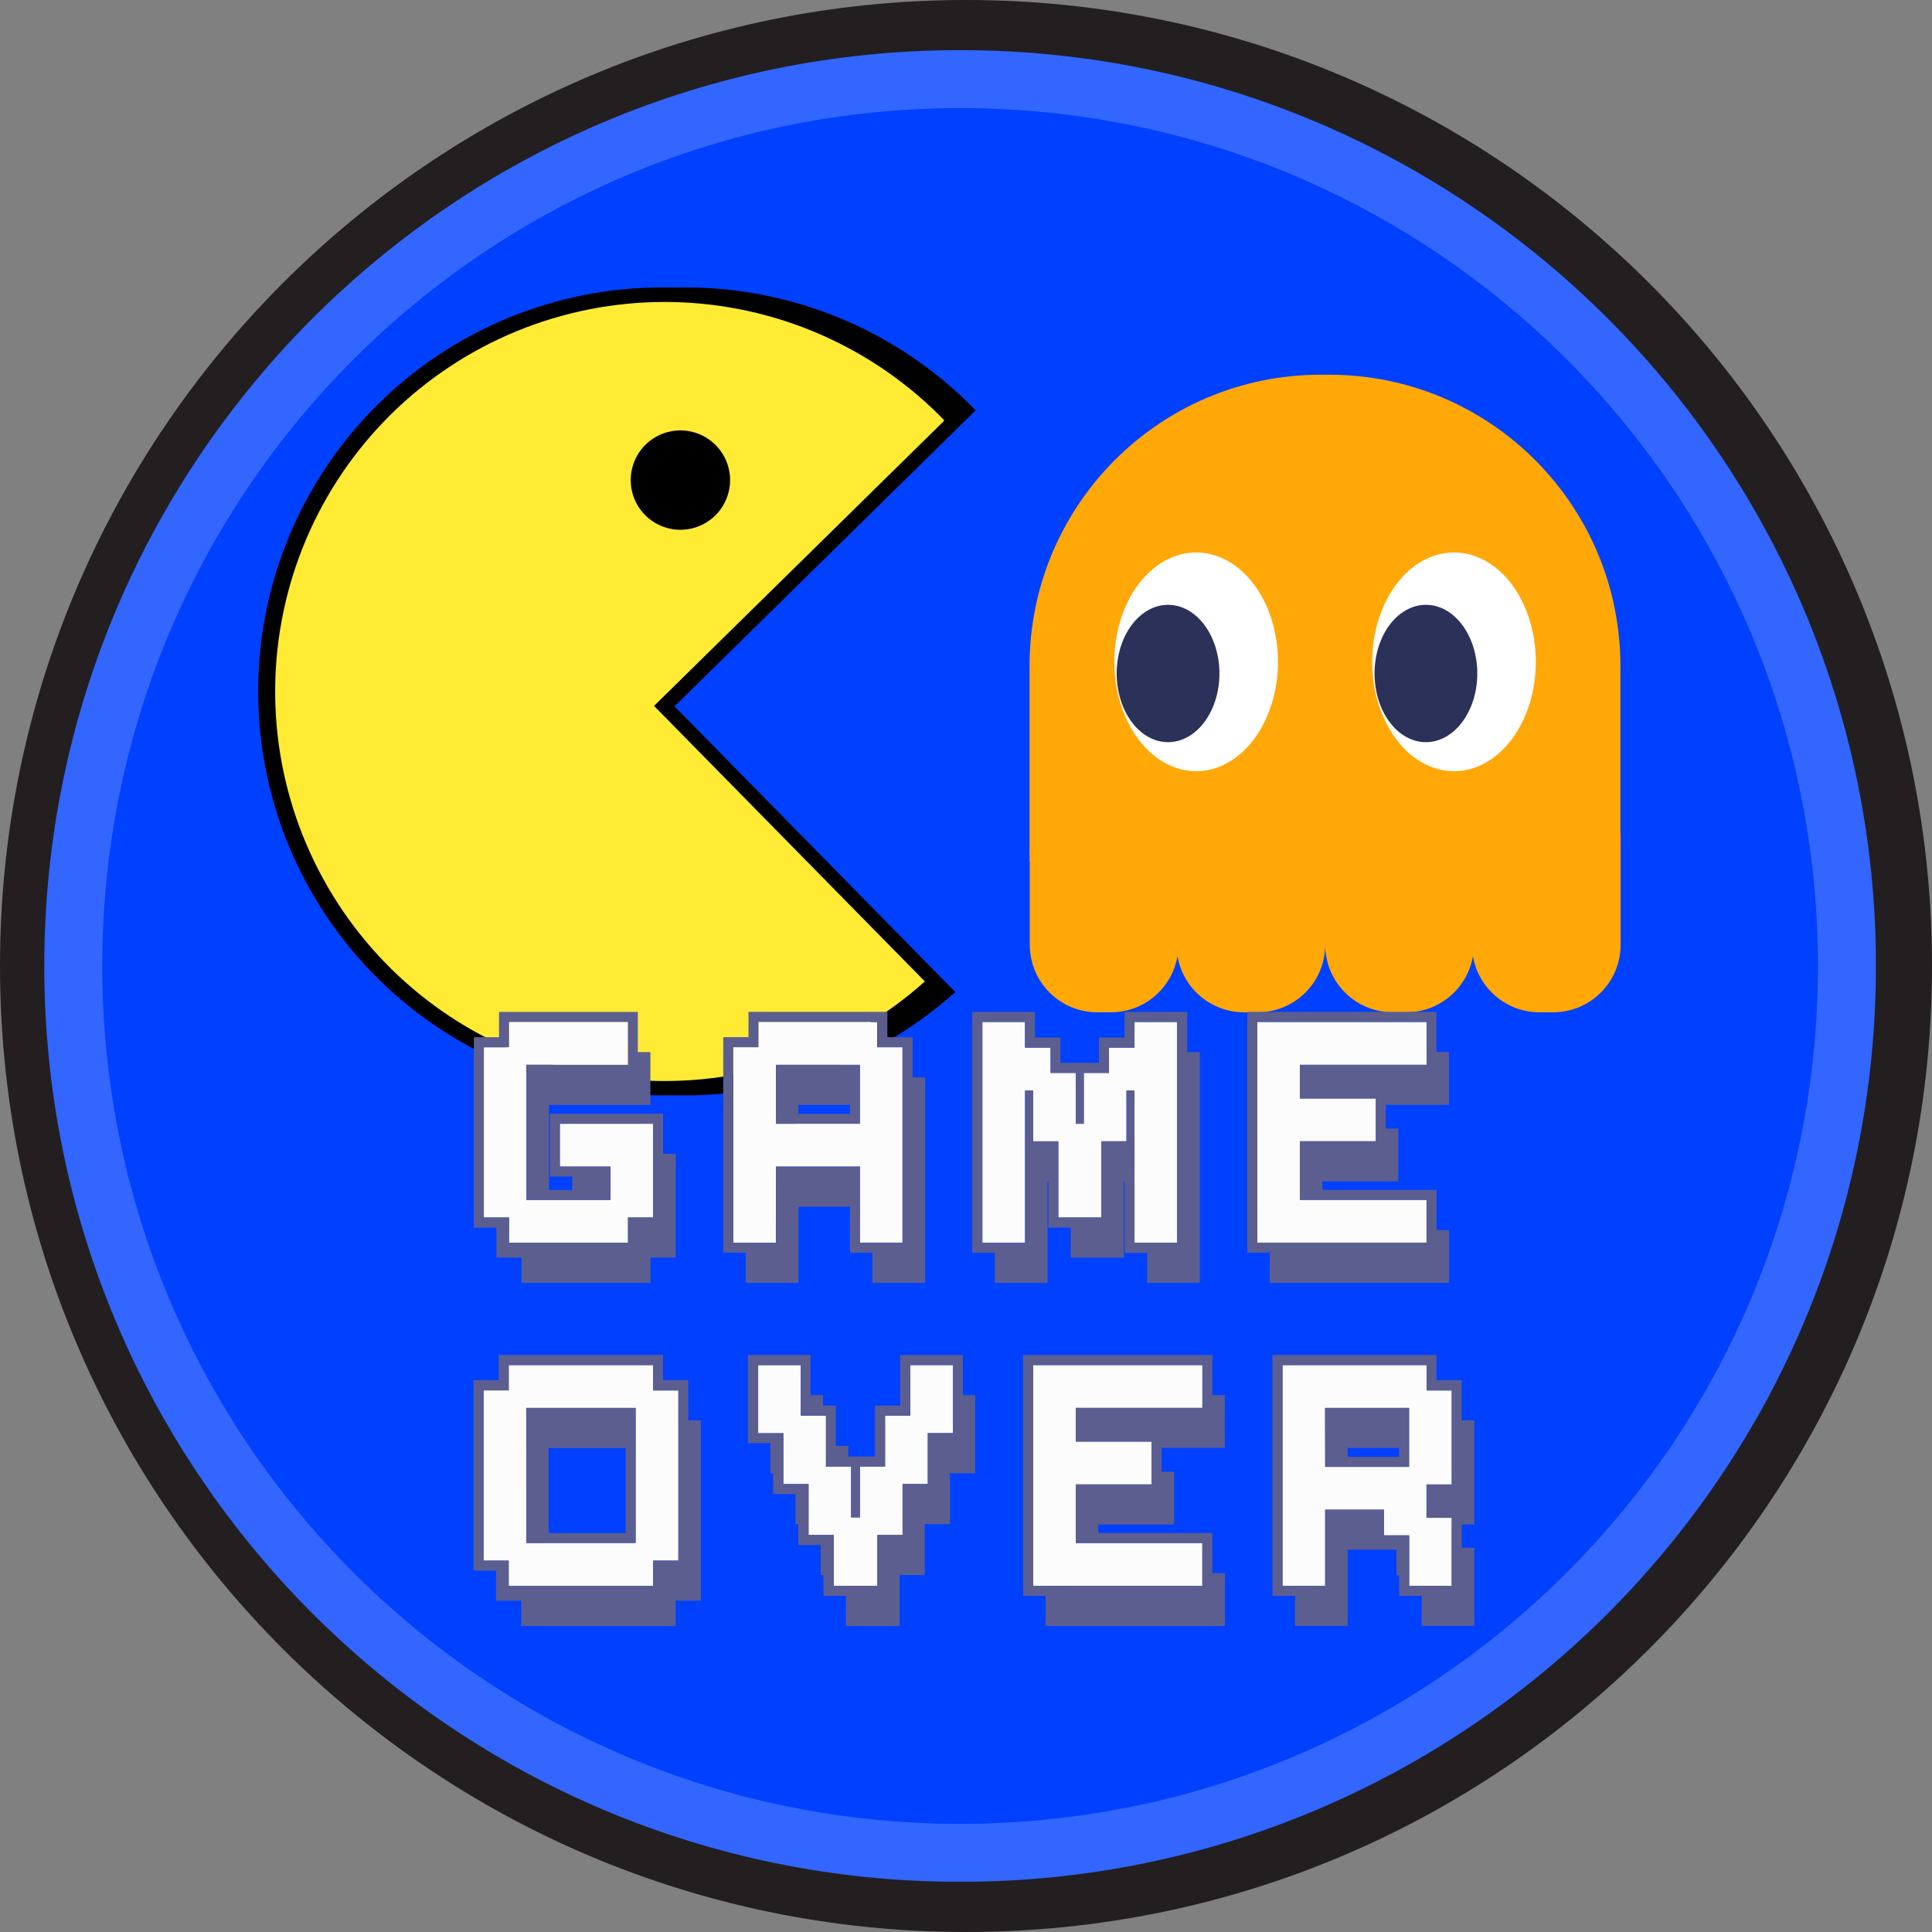 <svg xmlns="http://www.w3.org/2000/svg" xmlns:xlink="http://www.w3.org/1999/xlink" width="500" zoomAndPan="magnify" viewBox="0 0 375 375" height="500" preserveAspectRatio="xMidYMid meet" version="1.0"><rect x="0" y="0" width="375" height="375" fill="#808080" stroke="none"/><defs><clipPath id="a2868f0c42"><path d="M 12.379 12.379 L 362.629 12.379 L 362.629 362.629 L 12.379 362.629 Z M 12.379 12.379 " clip-rule="nonzero"/></clipPath><clipPath id="70b6046217"><path d="M 8.594 9.734 L 364.094 9.734 L 364.094 365.234 L 8.594 365.234 Z M 8.594 9.734 " clip-rule="nonzero"/></clipPath><clipPath id="d704ae1390"><path d="M 199.824 72.734 L 314.574 72.734 L 314.574 196.484 L 199.824 196.484 Z M 199.824 72.734 " clip-rule="nonzero"/></clipPath><clipPath id="9a733c5823"><path d="M 50 55 L 184.863 55 L 184.863 213 L 50 213 Z M 50 55 " clip-rule="nonzero"/></clipPath><clipPath id="e687e04f3f"><path d="M 54 55 L 189.41 55 L 189.41 213 L 54 213 Z M 54 55 " clip-rule="nonzero"/></clipPath><clipPath id="225ce73a68"><path d="M 117.668 78.824 L 146.168 78.824 L 146.168 107.324 L 117.668 107.324 Z M 117.668 78.824 " clip-rule="nonzero"/></clipPath><clipPath id="dc997927fb"><path d="M 53 58 L 183.223 58 L 183.223 210 L 53 210 Z M 53 58 " clip-rule="nonzero"/></clipPath><clipPath id="443b78bfdd"><path d="M 91.918 196.379 L 286.168 196.379 L 286.168 315.629 L 91.918 315.629 Z M 91.918 196.379 " clip-rule="nonzero"/></clipPath></defs><g clip-path="url(#a2868f0c42)"><path fill="#0040ff" d="M 362.613 187.496 C 362.613 190.359 362.543 193.227 362.402 196.086 C 362.262 198.949 362.051 201.809 361.77 204.66 C 361.488 207.512 361.137 210.355 360.715 213.191 C 360.297 216.023 359.805 218.848 359.246 221.66 C 358.688 224.469 358.059 227.266 357.363 230.047 C 356.668 232.824 355.902 235.586 355.07 238.328 C 354.238 241.07 353.34 243.793 352.375 246.488 C 351.41 249.188 350.379 251.863 349.281 254.508 C 348.184 257.156 347.023 259.777 345.797 262.367 C 344.574 264.957 343.285 267.516 341.934 270.043 C 340.582 272.57 339.172 275.066 337.699 277.523 C 336.223 279.98 334.691 282.402 333.098 284.785 C 331.508 287.168 329.855 289.512 328.148 291.812 C 326.441 294.113 324.68 296.371 322.863 298.586 C 321.043 300.805 319.172 302.973 317.246 305.098 C 315.324 307.219 313.348 309.293 311.32 311.32 C 309.293 313.348 307.219 315.324 305.098 317.246 C 302.973 319.172 300.805 321.043 298.586 322.863 C 296.371 324.68 294.113 326.441 291.812 328.148 C 289.512 329.855 287.168 331.508 284.785 333.098 C 282.402 334.691 279.98 336.223 277.523 337.699 C 275.066 339.172 272.57 340.582 270.043 341.934 C 267.516 343.285 264.957 344.574 262.367 345.797 C 259.777 347.023 257.156 348.184 254.508 349.281 C 251.863 350.379 249.188 351.41 246.488 352.375 C 243.793 353.34 241.07 354.238 238.328 355.07 C 235.586 355.902 232.824 356.668 230.047 357.363 C 227.266 358.059 224.469 358.688 221.66 359.246 C 218.848 359.805 216.023 360.297 213.191 360.715 C 210.355 361.137 207.512 361.488 204.66 361.77 C 201.809 362.051 198.949 362.262 196.086 362.402 C 193.227 362.543 190.359 362.613 187.496 362.613 C 184.629 362.613 181.766 362.543 178.902 362.402 C 176.039 362.262 173.184 362.051 170.332 361.77 C 167.48 361.488 164.637 361.137 161.801 360.715 C 158.965 360.297 156.141 359.805 153.332 359.246 C 150.52 358.688 147.727 358.059 144.945 357.363 C 142.164 356.668 139.402 355.902 136.66 355.07 C 133.918 354.238 131.199 353.34 128.5 352.375 C 125.801 351.41 123.129 350.379 120.48 349.281 C 117.832 348.184 115.215 347.023 112.625 345.797 C 110.031 344.574 107.473 343.285 104.945 341.934 C 102.418 340.582 99.926 339.172 97.469 337.699 C 95.008 336.223 92.59 334.691 90.207 333.098 C 87.824 331.508 85.48 329.855 83.18 328.148 C 80.875 326.441 78.617 324.68 76.402 322.863 C 74.188 321.043 72.02 319.172 69.895 317.246 C 67.77 315.324 65.695 313.348 63.668 311.32 C 61.641 309.293 59.668 307.219 57.742 305.098 C 55.816 302.973 53.945 300.805 52.129 298.586 C 50.309 296.371 48.547 294.113 46.84 291.812 C 45.133 289.512 43.484 287.168 41.891 284.785 C 40.301 282.402 38.766 279.98 37.293 277.523 C 35.82 275.066 34.406 272.57 33.055 270.043 C 31.707 267.516 30.418 264.957 29.191 262.367 C 27.965 259.777 26.805 257.156 25.707 254.508 C 24.613 251.863 23.582 249.188 22.617 246.488 C 21.648 243.793 20.75 241.07 19.918 238.328 C 19.086 235.586 18.324 232.824 17.625 230.047 C 16.93 227.266 16.301 224.469 15.742 221.66 C 15.184 218.848 14.695 216.023 14.273 213.191 C 13.852 210.355 13.504 207.512 13.223 204.66 C 12.941 201.809 12.73 198.949 12.59 196.086 C 12.449 193.227 12.379 190.359 12.379 187.496 C 12.379 184.629 12.449 181.766 12.59 178.902 C 12.73 176.039 12.941 173.184 13.223 170.332 C 13.504 167.48 13.852 164.637 14.273 161.801 C 14.695 158.965 15.184 156.141 15.742 153.332 C 16.301 150.52 16.93 147.727 17.625 144.945 C 18.324 142.164 19.086 139.402 19.918 136.66 C 20.75 133.918 21.648 131.199 22.617 128.5 C 23.582 125.801 24.613 123.129 25.707 120.48 C 26.805 117.832 27.965 115.215 29.191 112.625 C 30.418 110.031 31.707 107.473 33.055 104.945 C 34.406 102.418 35.82 99.926 37.293 97.469 C 38.766 95.008 40.301 92.59 41.891 90.207 C 43.484 87.824 45.133 85.48 46.84 83.18 C 48.547 80.875 50.309 78.617 52.129 76.402 C 53.945 74.188 55.816 72.02 57.742 69.895 C 59.668 67.77 61.641 65.695 63.668 63.668 C 65.695 61.641 67.77 59.668 69.895 57.742 C 72.02 55.816 74.188 53.945 76.402 52.129 C 78.617 50.309 80.875 48.547 83.18 46.84 C 85.48 45.133 87.824 43.484 90.207 41.891 C 92.59 40.301 95.008 38.766 97.469 37.293 C 99.926 35.82 102.418 34.406 104.945 33.055 C 107.473 31.707 110.031 30.418 112.625 29.191 C 115.215 27.965 117.832 26.805 120.48 25.707 C 123.129 24.613 125.801 23.582 128.5 22.617 C 131.199 21.648 133.918 20.75 136.66 19.918 C 139.402 19.086 142.164 18.324 144.945 17.625 C 147.727 16.93 150.52 16.301 153.332 15.742 C 156.141 15.184 158.965 14.695 161.801 14.273 C 164.637 13.852 167.48 13.504 170.332 13.223 C 173.184 12.941 176.039 12.73 178.902 12.59 C 181.766 12.449 184.629 12.379 187.496 12.379 C 190.359 12.379 193.227 12.449 196.086 12.59 C 198.949 12.73 201.809 12.941 204.66 13.223 C 207.512 13.504 210.355 13.852 213.191 14.273 C 216.023 14.695 218.848 15.184 221.66 15.742 C 224.469 16.301 227.266 16.93 230.047 17.625 C 232.824 18.324 235.586 19.086 238.328 19.918 C 241.07 20.75 243.793 21.648 246.488 22.617 C 249.188 23.582 251.863 24.613 254.508 25.707 C 257.156 26.805 259.777 27.965 262.367 29.191 C 264.957 30.418 267.516 31.707 270.043 33.055 C 272.57 34.406 275.066 35.82 277.523 37.293 C 279.98 38.766 282.402 40.301 284.785 41.891 C 287.168 43.484 289.512 45.133 291.812 46.84 C 294.113 48.547 296.371 50.309 298.586 52.129 C 300.805 53.945 302.973 55.816 305.098 57.742 C 307.219 59.668 309.293 61.641 311.32 63.668 C 313.348 65.695 315.324 67.77 317.246 69.895 C 319.172 72.02 321.043 74.188 322.863 76.402 C 324.68 78.617 326.441 80.875 328.148 83.18 C 329.855 85.48 331.508 87.824 333.098 90.207 C 334.691 92.59 336.223 95.008 337.699 97.469 C 339.172 99.926 340.582 102.418 341.934 104.945 C 343.285 107.473 344.574 110.031 345.797 112.625 C 347.023 115.215 348.184 117.832 349.281 120.48 C 350.379 123.129 351.41 125.801 352.375 128.5 C 353.34 131.199 354.238 133.918 355.07 136.66 C 355.902 139.402 356.668 142.164 357.363 144.945 C 358.059 147.727 358.688 150.52 359.246 153.332 C 359.805 156.141 360.297 158.965 360.715 161.801 C 361.137 164.637 361.488 167.48 361.77 170.332 C 362.051 173.184 362.262 176.039 362.402 178.902 C 362.543 181.766 362.613 184.629 362.613 187.496 Z M 362.613 187.496 " fill-opacity="1" fill-rule="nonzero"/></g><path fill="#231f20" d="M 187.5 0 C 83.922 0 0 83.996 0 187.5 C 0 291.004 83.922 375 187.5 375 C 291.078 375 375 291.004 375 187.5 C 375 83.996 291.078 0 187.5 0 Z M 187.5 363.129 C 90.5 363.129 11.871 284.5 11.871 187.5 C 11.871 90.5 90.5 11.871 187.5 11.871 C 284.5 11.871 363.129 90.5 363.129 187.5 C 363.129 284.5 284.5 363.129 187.5 363.129 Z M 187.5 363.129 " fill-opacity="1" fill-rule="nonzero"/><g clip-path="url(#70b6046217)"><path fill="#3266ff" d="M 186.355 9.734 C 88.156 9.734 8.594 89.371 8.594 187.496 C 8.594 285.625 88.156 365.258 186.355 365.258 C 284.555 365.258 364.117 285.625 364.117 187.496 C 364.117 89.371 284.555 9.734 186.355 9.734 Z M 186.355 354.004 C 94.391 354.004 19.848 279.461 19.848 187.496 C 19.848 95.535 94.391 20.988 186.355 20.988 C 278.316 20.988 352.863 95.535 352.863 187.496 C 352.863 279.461 278.316 354.004 186.355 354.004 Z M 186.355 354.004 " fill-opacity="1" fill-rule="nonzero"/></g><g clip-path="url(#d704ae1390)"><path fill="#ffa808" d="M 314.52 161.406 L 314.52 129.293 C 314.52 98.055 289.215 72.734 258.004 72.734 L 256.348 72.734 C 225.137 72.734 199.832 98.055 199.832 129.293 L 199.832 167.27 L 199.879 167.27 L 199.879 183.383 C 199.879 190.617 205.742 196.484 212.973 196.484 L 215.641 196.484 C 222.125 196.484 227.512 191.766 228.551 185.57 C 229.59 191.766 234.973 196.484 241.461 196.484 L 244.129 196.484 C 251.359 196.484 257.223 190.617 257.223 183.383 C 257.223 190.617 263.082 196.484 270.312 196.484 L 272.98 196.484 C 279.469 196.484 284.852 191.766 285.895 185.57 C 286.934 191.766 292.316 196.484 298.801 196.484 L 301.473 196.484 C 308.703 196.484 314.562 190.617 314.562 183.383 L 314.562 162.484 C 314.562 162.121 314.547 161.762 314.52 161.406 Z M 314.52 161.406 " fill-opacity="1" fill-rule="nonzero"/></g><path fill="#ffffff" d="M 248.051 128.461 C 248.051 129.156 248.027 129.852 247.977 130.543 C 247.926 131.234 247.848 131.922 247.746 132.602 C 247.645 133.285 247.52 133.961 247.367 134.625 C 247.219 135.289 247.043 135.945 246.844 136.586 C 246.645 137.227 246.422 137.855 246.176 138.469 C 245.93 139.082 245.664 139.68 245.375 140.258 C 245.086 140.836 244.777 141.391 244.445 141.93 C 244.117 142.469 243.77 142.98 243.402 143.473 C 243.031 143.965 242.648 144.43 242.246 144.871 C 241.844 145.312 241.426 145.727 240.992 146.113 C 240.562 146.5 240.117 146.855 239.656 147.184 C 239.199 147.512 238.73 147.809 238.25 148.074 C 237.77 148.34 237.277 148.574 236.781 148.777 C 236.285 148.98 235.781 149.148 235.27 149.285 C 234.758 149.418 234.246 149.52 233.727 149.59 C 233.211 149.656 232.691 149.691 232.172 149.691 C 231.652 149.691 231.133 149.656 230.613 149.59 C 230.098 149.52 229.582 149.418 229.074 149.285 C 228.562 149.148 228.059 148.98 227.562 148.777 C 227.062 148.574 226.574 148.34 226.094 148.074 C 225.613 147.809 225.145 147.512 224.684 147.184 C 224.227 146.855 223.781 146.5 223.348 146.113 C 222.914 145.727 222.5 145.312 222.098 144.871 C 221.695 144.43 221.309 143.965 220.941 143.473 C 220.574 142.98 220.227 142.469 219.895 141.93 C 219.566 141.391 219.254 140.836 218.969 140.258 C 218.68 139.68 218.41 139.082 218.164 138.469 C 217.922 137.855 217.699 137.227 217.5 136.586 C 217.301 135.945 217.125 135.289 216.973 134.625 C 216.824 133.961 216.695 133.285 216.594 132.602 C 216.496 131.922 216.418 131.234 216.367 130.543 C 216.316 129.852 216.289 129.156 216.289 128.461 C 216.289 127.766 216.316 127.074 216.367 126.383 C 216.418 125.688 216.496 125.004 216.594 124.32 C 216.695 123.637 216.824 122.965 216.973 122.301 C 217.125 121.633 217.301 120.98 217.5 120.336 C 217.699 119.695 217.922 119.066 218.164 118.453 C 218.41 117.84 218.68 117.246 218.969 116.668 C 219.254 116.09 219.566 115.531 219.895 114.992 C 220.227 114.457 220.574 113.941 220.941 113.449 C 221.309 112.957 221.695 112.492 222.098 112.051 C 222.5 111.609 222.914 111.195 223.348 110.809 C 223.781 110.426 224.227 110.066 224.684 109.738 C 225.145 109.41 225.613 109.113 226.094 108.848 C 226.574 108.582 227.062 108.348 227.562 108.148 C 228.059 107.945 228.562 107.777 229.074 107.641 C 229.582 107.504 230.098 107.402 230.613 107.336 C 231.133 107.266 231.652 107.234 232.172 107.234 C 232.691 107.234 233.211 107.266 233.727 107.336 C 234.246 107.402 234.758 107.504 235.27 107.641 C 235.781 107.777 236.285 107.945 236.781 108.148 C 237.277 108.348 237.77 108.582 238.25 108.848 C 238.73 109.113 239.199 109.41 239.656 109.738 C 240.117 110.066 240.562 110.426 240.992 110.809 C 241.426 111.195 241.844 111.609 242.246 112.051 C 242.648 112.492 243.031 112.957 243.402 113.449 C 243.77 113.941 244.117 114.457 244.445 114.992 C 244.777 115.531 245.086 116.09 245.375 116.668 C 245.664 117.246 245.93 117.84 246.176 118.453 C 246.422 119.066 246.645 119.695 246.844 120.336 C 247.043 120.98 247.219 121.633 247.367 122.301 C 247.52 122.965 247.645 123.637 247.746 124.32 C 247.848 125.004 247.926 125.688 247.977 126.383 C 248.027 127.074 248.051 127.766 248.051 128.461 Z M 248.051 128.461 " fill-opacity="1" fill-rule="nonzero"/><path fill="#ffffff" d="M 298.102 128.461 C 298.102 129.156 298.078 129.852 298.027 130.543 C 297.977 131.234 297.898 131.922 297.797 132.602 C 297.695 133.285 297.57 133.961 297.418 134.625 C 297.27 135.289 297.094 135.945 296.895 136.586 C 296.695 137.227 296.473 137.855 296.227 138.469 C 295.98 139.082 295.715 139.68 295.426 140.258 C 295.137 140.836 294.828 141.391 294.496 141.93 C 294.168 142.469 293.82 142.98 293.449 143.473 C 293.082 143.965 292.699 144.43 292.297 144.871 C 291.895 145.312 291.477 145.727 291.043 146.113 C 290.613 146.5 290.168 146.855 289.707 147.184 C 289.25 147.512 288.781 147.809 288.301 148.074 C 287.82 148.34 287.328 148.574 286.832 148.777 C 286.332 148.98 285.828 149.148 285.32 149.285 C 284.809 149.418 284.297 149.52 283.777 149.59 C 283.262 149.656 282.742 149.691 282.223 149.691 C 281.703 149.691 281.184 149.656 280.664 149.59 C 280.148 149.52 279.633 149.418 279.125 149.285 C 278.613 149.148 278.109 148.98 277.613 148.777 C 277.113 148.574 276.625 148.34 276.145 148.074 C 275.664 147.809 275.195 147.512 274.734 147.184 C 274.277 146.855 273.832 146.5 273.398 146.113 C 272.965 145.727 272.551 145.312 272.148 144.871 C 271.746 144.43 271.359 143.965 270.992 143.473 C 270.625 142.98 270.277 142.469 269.945 141.93 C 269.617 141.391 269.305 140.836 269.016 140.258 C 268.727 139.68 268.461 139.082 268.215 138.469 C 267.973 137.855 267.75 137.227 267.551 136.586 C 267.352 135.945 267.176 135.289 267.023 134.625 C 266.875 133.961 266.746 133.285 266.645 132.602 C 266.543 131.922 266.469 131.234 266.418 130.543 C 266.367 129.852 266.34 129.156 266.34 128.461 C 266.34 127.766 266.367 127.074 266.418 126.383 C 266.469 125.688 266.543 125.004 266.645 124.32 C 266.746 123.637 266.875 122.965 267.023 122.301 C 267.176 121.633 267.352 120.98 267.551 120.336 C 267.75 119.695 267.973 119.066 268.215 118.453 C 268.461 117.84 268.727 117.246 269.016 116.668 C 269.305 116.09 269.617 115.531 269.945 114.992 C 270.277 114.457 270.625 113.941 270.992 113.449 C 271.359 112.957 271.746 112.492 272.148 112.051 C 272.551 111.609 272.965 111.195 273.398 110.809 C 273.832 110.426 274.277 110.066 274.734 109.738 C 275.195 109.41 275.664 109.113 276.145 108.848 C 276.625 108.582 277.113 108.348 277.613 108.148 C 278.109 107.945 278.613 107.777 279.125 107.641 C 279.633 107.504 280.148 107.402 280.664 107.336 C 281.184 107.266 281.703 107.234 282.223 107.234 C 282.742 107.234 283.262 107.266 283.777 107.336 C 284.297 107.402 284.809 107.504 285.32 107.641 C 285.828 107.777 286.332 107.945 286.832 108.148 C 287.328 108.348 287.82 108.582 288.301 108.848 C 288.781 109.113 289.25 109.41 289.707 109.738 C 290.168 110.066 290.613 110.426 291.043 110.809 C 291.477 111.195 291.895 111.609 292.297 112.051 C 292.699 112.492 293.082 112.957 293.449 113.449 C 293.82 113.941 294.168 114.457 294.496 114.992 C 294.828 115.531 295.137 116.09 295.426 116.668 C 295.715 117.246 295.98 117.84 296.227 118.453 C 296.473 119.066 296.695 119.695 296.895 120.336 C 297.094 120.98 297.27 121.633 297.418 122.301 C 297.57 122.965 297.695 123.637 297.797 124.32 C 297.898 125.004 297.977 125.688 298.027 126.383 C 298.078 127.074 298.102 127.766 298.102 128.461 Z M 298.102 128.461 " fill-opacity="1" fill-rule="nonzero"/><path fill="#2b3159" d="M 286.742 130.723 C 286.742 131.602 286.676 132.465 286.551 133.324 C 286.422 134.184 286.234 135.016 285.98 135.824 C 285.73 136.633 285.426 137.402 285.059 138.129 C 284.695 138.859 284.281 139.531 283.82 140.152 C 283.355 140.77 282.852 141.324 282.309 141.809 C 281.766 142.297 281.191 142.707 280.586 143.039 C 279.98 143.375 279.355 143.629 278.715 143.801 C 278.07 143.969 277.422 144.055 276.77 144.055 C 276.113 144.055 275.465 143.969 274.824 143.801 C 274.18 143.629 273.559 143.375 272.953 143.039 C 272.348 142.707 271.773 142.297 271.227 141.809 C 270.684 141.324 270.18 140.77 269.719 140.152 C 269.254 139.531 268.84 138.859 268.477 138.129 C 268.113 137.402 267.805 136.633 267.555 135.824 C 267.305 135.016 267.117 134.184 266.988 133.324 C 266.859 132.465 266.797 131.602 266.797 130.723 C 266.797 129.848 266.859 128.98 266.988 128.125 C 267.117 127.266 267.305 126.434 267.555 125.621 C 267.805 124.812 268.113 124.047 268.477 123.316 C 268.84 122.59 269.254 121.918 269.719 121.297 C 270.18 120.68 270.684 120.125 271.227 119.641 C 271.773 119.152 272.348 118.742 272.953 118.41 C 273.559 118.074 274.18 117.82 274.824 117.648 C 275.465 117.48 276.113 117.395 276.77 117.395 C 277.422 117.395 278.07 117.48 278.715 117.648 C 279.355 117.82 279.98 118.074 280.586 118.41 C 281.191 118.742 281.766 119.152 282.309 119.641 C 282.852 120.125 283.355 120.68 283.82 121.297 C 284.281 121.918 284.695 122.59 285.059 123.316 C 285.426 124.047 285.73 124.812 285.98 125.621 C 286.234 126.434 286.422 127.266 286.551 128.125 C 286.676 128.98 286.742 129.848 286.742 130.723 Z M 286.742 130.723 " fill-opacity="1" fill-rule="nonzero"/><path fill="#2b3159" d="M 236.691 130.723 C 236.691 131.602 236.629 132.465 236.5 133.324 C 236.371 134.184 236.184 135.016 235.934 135.824 C 235.68 136.633 235.375 137.402 235.012 138.129 C 234.645 138.859 234.234 139.531 233.77 140.152 C 233.309 140.77 232.805 141.324 232.258 141.809 C 231.715 142.297 231.141 142.707 230.535 143.039 C 229.93 143.375 229.305 143.629 228.664 143.801 C 228.023 143.969 227.375 144.055 226.719 144.055 C 226.062 144.055 225.414 143.969 224.773 143.801 C 224.129 143.629 223.508 143.375 222.902 143.039 C 222.297 142.707 221.723 142.297 221.18 141.809 C 220.633 141.324 220.129 140.77 219.668 140.152 C 219.203 139.531 218.789 138.859 218.426 138.129 C 218.062 137.402 217.758 136.633 217.504 135.824 C 217.254 135.016 217.066 134.184 216.938 133.324 C 216.809 132.465 216.746 131.602 216.746 130.723 C 216.746 129.848 216.809 128.98 216.938 128.125 C 217.066 127.266 217.254 126.434 217.504 125.621 C 217.758 124.812 218.062 124.047 218.426 123.316 C 218.789 122.59 219.203 121.918 219.668 121.297 C 220.129 120.68 220.633 120.125 221.18 119.641 C 221.723 119.152 222.297 118.742 222.902 118.41 C 223.508 118.074 224.129 117.82 224.773 117.648 C 225.414 117.48 226.062 117.395 226.719 117.395 C 227.375 117.395 228.023 117.48 228.664 117.648 C 229.305 117.82 229.93 118.074 230.535 118.41 C 231.141 118.742 231.715 119.152 232.258 119.641 C 232.805 120.125 233.309 120.68 233.77 121.297 C 234.234 121.918 234.645 122.59 235.012 123.316 C 235.375 124.047 235.68 124.812 235.934 125.621 C 236.184 126.434 236.371 127.266 236.5 128.125 C 236.629 128.98 236.691 129.848 236.691 130.723 Z M 236.691 130.723 " fill-opacity="1" fill-rule="nonzero"/><g clip-path="url(#9a733c5823)"><path fill="#000000" d="M 131.676 81.645 C 131.02 81.645 130.367 81.711 129.723 81.84 C 129.078 81.965 128.453 82.156 127.848 82.406 C 127.242 82.66 126.664 82.969 126.117 83.332 C 125.574 83.695 125.066 84.109 124.602 84.574 C 124.141 85.039 123.723 85.547 123.359 86.09 C 122.996 86.637 122.688 87.215 122.434 87.82 C 122.184 88.426 121.996 89.051 121.867 89.695 C 121.738 90.34 121.676 90.992 121.676 91.648 C 121.676 92.305 121.738 92.953 121.867 93.598 C 121.996 94.242 122.184 94.867 122.434 95.473 C 122.688 96.082 122.996 96.656 123.359 97.203 C 123.723 97.75 124.141 98.254 124.602 98.719 C 125.066 99.184 125.574 99.598 126.117 99.965 C 126.664 100.328 127.242 100.637 127.848 100.887 C 128.453 101.137 129.078 101.328 129.723 101.457 C 130.367 101.586 131.02 101.648 131.676 101.648 C 132.332 101.648 132.98 101.586 133.625 101.457 C 134.27 101.328 134.895 101.137 135.504 100.887 C 136.109 100.637 136.684 100.328 137.23 99.965 C 137.777 99.598 138.281 99.184 138.746 98.719 C 139.211 98.254 139.625 97.75 139.992 97.203 C 140.355 96.656 140.664 96.082 140.914 95.473 C 141.168 94.867 141.355 94.242 141.484 93.598 C 141.613 92.953 141.676 92.305 141.676 91.648 C 141.676 90.992 141.613 90.34 141.484 89.695 C 141.355 89.051 141.168 88.426 140.914 87.82 C 140.664 87.215 140.355 86.637 139.992 86.09 C 139.625 85.547 139.211 85.039 138.746 84.574 C 138.281 84.109 137.777 83.695 137.23 83.332 C 136.684 82.969 136.109 82.66 135.504 82.406 C 134.895 82.156 134.27 81.965 133.625 81.84 C 132.98 81.711 132.332 81.645 131.676 81.645 Z M 126.375 137.102 L 180.879 192.559 C 179.934 193.41 178.965 194.234 177.977 195.039 C 176.992 195.84 175.984 196.621 174.957 197.375 C 173.934 198.129 172.891 198.855 171.828 199.559 C 170.77 200.262 169.691 200.938 168.598 201.59 C 167.504 202.242 166.395 202.863 165.27 203.461 C 164.145 204.059 163.008 204.625 161.855 205.168 C 160.703 205.707 159.539 206.223 158.359 206.707 C 157.184 207.191 155.996 207.645 154.797 208.074 C 153.598 208.5 152.391 208.898 151.172 209.266 C 149.953 209.633 148.727 209.969 147.488 210.277 C 146.254 210.586 145.012 210.863 143.766 211.113 C 142.516 211.359 141.262 211.578 140.004 211.762 C 138.746 211.949 137.48 212.105 136.215 212.23 C 134.949 212.355 133.68 212.449 132.406 212.512 C 131.137 212.574 129.863 212.609 128.59 212.609 C 127.32 212.609 126.047 212.582 124.773 212.52 C 123.504 212.461 122.234 212.367 120.969 212.246 C 119.699 212.125 118.438 211.969 117.18 211.785 C 115.918 211.602 114.664 211.387 113.414 211.141 C 112.168 210.898 110.926 210.621 109.688 210.316 C 108.453 210.012 107.227 209.676 106.008 209.309 C 104.789 208.945 103.578 208.551 102.379 208.125 C 101.176 207.703 99.988 207.246 98.812 206.766 C 97.633 206.285 96.469 205.773 95.312 205.234 C 94.16 204.695 93.023 204.129 91.895 203.535 C 90.77 202.941 89.66 202.316 88.566 201.668 C 87.469 201.02 86.391 200.348 85.328 199.645 C 84.266 198.945 83.223 198.219 82.195 197.465 C 81.168 196.715 80.16 195.938 79.172 195.137 C 78.18 194.336 77.211 193.512 76.262 192.664 C 75.312 191.816 74.387 190.945 73.48 190.051 C 72.574 189.156 71.688 188.242 70.828 187.305 C 69.965 186.371 69.125 185.414 68.309 184.434 C 67.496 183.457 66.703 182.461 65.938 181.445 C 65.168 180.43 64.43 179.395 63.711 178.344 C 62.996 177.293 62.305 176.223 61.641 175.137 C 60.977 174.051 60.336 172.949 59.727 171.836 C 59.117 170.719 58.531 169.586 57.977 168.441 C 57.422 167.297 56.895 166.141 56.395 164.969 C 55.895 163.797 55.422 162.617 54.98 161.422 C 54.539 160.227 54.125 159.023 53.742 157.812 C 53.359 156.598 53.008 155.375 52.684 154.145 C 52.359 152.914 52.066 151.676 51.801 150.43 C 51.539 149.184 51.305 147.934 51.102 146.676 C 50.902 145.418 50.73 144.16 50.59 142.895 C 50.445 141.629 50.336 140.363 50.258 139.09 C 50.18 137.82 50.129 136.551 50.113 135.277 C 50.094 134.004 50.109 132.73 50.152 131.461 C 50.195 130.188 50.273 128.918 50.379 127.648 C 50.484 126.379 50.621 125.117 50.789 123.855 C 50.957 122.594 51.156 121.336 51.387 120.082 C 51.617 118.832 51.875 117.586 52.164 116.348 C 52.453 115.105 52.773 113.875 53.125 112.652 C 53.473 111.426 53.852 110.211 54.262 109.008 C 54.672 107.801 55.109 106.609 55.578 105.422 C 56.043 104.238 56.539 103.066 57.062 101.906 C 57.586 100.746 58.141 99.602 58.719 98.469 C 59.301 97.336 59.906 96.219 60.543 95.113 C 61.176 94.012 61.836 92.922 62.523 91.852 C 63.211 90.781 63.926 89.727 64.664 88.691 C 65.402 87.652 66.168 86.637 66.953 85.637 C 67.742 84.637 68.555 83.656 69.391 82.699 C 70.227 81.738 71.086 80.801 71.969 79.883 C 72.852 78.965 73.754 78.066 74.68 77.195 C 75.605 76.32 76.551 75.469 77.516 74.641 C 78.484 73.812 79.469 73.012 80.477 72.23 C 81.484 71.449 82.508 70.695 83.551 69.965 C 84.594 69.234 85.652 68.531 86.73 67.852 C 87.805 67.176 88.898 66.523 90.008 65.898 C 91.117 65.273 92.238 64.676 93.379 64.105 C 94.516 63.535 95.668 62.992 96.832 62.477 C 97.996 61.965 99.172 61.477 100.359 61.02 C 101.547 60.562 102.746 60.137 103.953 59.738 C 105.164 59.34 106.383 58.969 107.609 58.629 C 108.836 58.293 110.07 57.98 111.312 57.703 C 112.551 57.422 113.801 57.176 115.055 56.957 C 116.309 56.738 117.566 56.551 118.828 56.395 C 120.094 56.234 121.359 56.109 122.629 56.012 C 123.898 55.918 125.168 55.852 126.441 55.82 C 127.715 55.785 128.984 55.785 130.258 55.812 C 131.531 55.84 132.801 55.898 134.07 55.988 C 135.34 56.078 136.609 56.199 137.871 56.352 C 139.137 56.504 140.395 56.688 141.648 56.902 C 142.902 57.113 144.152 57.359 145.395 57.633 C 146.641 57.906 147.875 58.211 149.102 58.543 C 150.332 58.879 151.551 59.242 152.762 59.637 C 153.973 60.027 155.172 60.453 156.359 60.902 C 157.551 61.355 158.73 61.836 159.895 62.348 C 161.062 62.855 162.215 63.395 163.355 63.957 C 164.496 64.523 165.621 65.117 166.734 65.738 C 167.844 66.359 168.941 67.004 170.02 67.68 C 171.098 68.352 172.164 69.051 173.207 69.777 C 174.254 70.504 175.281 71.254 176.289 72.031 C 177.301 72.805 178.289 73.605 179.262 74.43 C 180.23 75.254 181.18 76.102 182.109 76.969 C 183.039 77.84 183.945 78.73 184.832 79.645 Z M 126.375 137.102 " fill-opacity="1" fill-rule="evenodd"/></g><g clip-path="url(#e687e04f3f)"><path fill="#000000" d="M 136.219 81.645 C 135.562 81.645 134.914 81.711 134.27 81.84 C 133.625 81.965 133 82.156 132.395 82.406 C 131.785 82.66 131.211 82.969 130.664 83.332 C 130.117 83.695 129.613 84.109 129.148 84.574 C 128.684 85.039 128.27 85.547 127.906 86.09 C 127.539 86.637 127.23 87.215 126.98 87.82 C 126.73 88.426 126.539 89.051 126.41 89.695 C 126.281 90.34 126.219 90.992 126.219 91.648 C 126.219 92.305 126.281 92.953 126.41 93.598 C 126.539 94.242 126.73 94.867 126.98 95.473 C 127.23 96.082 127.539 96.656 127.906 97.203 C 128.27 97.75 128.684 98.254 129.148 98.719 C 129.613 99.184 130.117 99.598 130.664 99.965 C 131.211 100.328 131.785 100.637 132.395 100.887 C 133 101.137 133.625 101.328 134.27 101.457 C 134.914 101.586 135.562 101.648 136.219 101.648 C 136.875 101.648 137.527 101.586 138.172 101.457 C 138.816 101.328 139.441 101.137 140.047 100.887 C 140.652 100.637 141.23 100.328 141.777 99.965 C 142.32 99.598 142.828 99.184 143.293 98.719 C 143.758 98.254 144.172 97.75 144.535 97.203 C 144.898 96.656 145.207 96.082 145.461 95.473 C 145.711 94.867 145.902 94.242 146.027 93.598 C 146.156 92.953 146.223 92.305 146.223 91.648 C 146.223 90.992 146.156 90.34 146.027 89.695 C 145.902 89.051 145.711 88.426 145.461 87.82 C 145.207 87.215 144.898 86.637 144.535 86.09 C 144.172 85.547 143.758 85.039 143.293 84.574 C 142.828 84.109 142.32 83.695 141.777 83.332 C 141.23 82.969 140.652 82.66 140.047 82.406 C 139.441 82.156 138.816 81.965 138.172 81.84 C 137.527 81.711 136.875 81.645 136.219 81.645 Z M 130.918 137.102 L 185.426 192.559 C 184.477 193.41 183.512 194.234 182.523 195.039 C 181.535 195.84 180.527 196.621 179.504 197.375 C 178.477 198.129 177.434 198.855 176.375 199.559 C 175.312 200.262 174.234 200.938 173.141 201.59 C 172.047 202.242 170.938 202.863 169.812 203.461 C 168.691 204.059 167.551 204.625 166.398 205.168 C 165.246 205.707 164.082 206.223 162.906 206.707 C 161.73 207.191 160.539 207.645 159.34 208.074 C 158.141 208.5 156.934 208.898 155.715 209.266 C 154.496 209.633 153.27 209.969 152.035 210.277 C 150.801 210.586 149.559 210.863 148.309 211.113 C 147.062 211.359 145.809 211.578 144.547 211.762 C 143.289 211.949 142.027 212.105 140.758 212.23 C 139.492 212.355 138.223 212.449 136.953 212.512 C 135.68 212.574 134.41 212.609 133.137 212.609 C 131.863 212.609 130.59 212.582 129.32 212.52 C 128.051 212.461 126.781 212.367 125.512 212.246 C 124.246 212.125 122.984 211.969 121.723 211.785 C 120.465 211.602 119.211 211.387 117.961 211.141 C 116.711 210.898 115.469 210.621 114.234 210.316 C 113 210.012 111.77 209.676 110.551 209.309 C 109.332 208.945 108.121 208.551 106.922 208.125 C 105.723 207.703 104.535 207.246 103.355 206.766 C 102.176 206.285 101.012 205.773 99.859 205.234 C 98.707 204.695 97.566 204.129 96.441 203.535 C 95.316 202.941 94.207 202.316 93.109 201.668 C 92.016 201.02 90.938 200.348 89.875 199.645 C 88.812 198.945 87.766 198.219 86.738 197.465 C 85.711 196.715 84.703 195.938 83.715 195.137 C 82.727 194.336 81.758 193.512 80.809 192.664 C 79.859 191.816 78.93 190.945 78.023 190.051 C 77.117 189.156 76.234 188.242 75.371 187.305 C 74.508 186.371 73.672 185.414 72.855 184.434 C 72.039 183.457 71.25 182.461 70.48 181.445 C 69.715 180.43 68.973 179.395 68.258 178.344 C 67.539 177.293 66.848 176.223 66.184 175.137 C 65.52 174.051 64.883 172.949 64.27 171.836 C 63.66 170.719 63.078 169.586 62.52 168.441 C 61.965 167.297 61.438 166.141 60.938 164.969 C 60.438 163.797 59.969 162.617 59.527 161.422 C 59.086 160.227 58.672 159.023 58.289 157.812 C 57.906 156.598 57.551 155.375 57.227 154.145 C 56.906 152.914 56.609 151.676 56.348 150.43 C 56.082 149.184 55.852 147.934 55.648 146.676 C 55.445 145.418 55.273 144.16 55.133 142.895 C 54.992 141.629 54.883 140.363 54.801 139.09 C 54.723 137.82 54.676 136.551 54.656 135.277 C 54.641 134.004 54.652 132.73 54.699 131.461 C 54.742 130.188 54.816 128.918 54.926 127.648 C 55.031 126.379 55.168 125.117 55.336 123.855 C 55.504 122.594 55.703 121.336 55.93 120.082 C 56.16 118.832 56.418 117.586 56.711 116.348 C 57 115.105 57.32 113.875 57.668 112.652 C 58.02 111.426 58.398 110.211 58.809 109.008 C 59.215 107.801 59.656 106.609 60.121 105.422 C 60.59 104.238 61.086 103.066 61.609 101.906 C 62.133 100.746 62.684 99.602 63.266 98.469 C 63.844 97.336 64.453 96.219 65.086 95.113 C 65.723 94.012 66.383 92.922 67.07 91.852 C 67.758 90.781 68.469 89.727 69.211 88.691 C 69.949 87.652 70.711 86.637 71.5 85.637 C 72.289 84.637 73.102 83.656 73.938 82.699 C 74.773 81.738 75.633 80.801 76.512 79.883 C 77.395 78.965 78.297 78.066 79.223 77.195 C 80.148 76.32 81.094 75.469 82.062 74.641 C 83.027 73.812 84.016 73.012 85.023 72.23 C 86.027 71.449 87.051 70.695 88.094 69.965 C 89.137 69.234 90.195 68.531 91.273 67.852 C 92.352 67.176 93.445 66.523 94.555 65.898 C 95.66 65.273 96.785 64.676 97.922 64.105 C 99.062 63.535 100.211 62.992 101.375 62.477 C 102.539 61.965 103.715 61.477 104.906 61.02 C 106.094 60.562 107.289 60.137 108.5 59.738 C 109.707 59.34 110.926 58.969 112.152 58.629 C 113.379 58.293 114.613 57.98 115.855 57.703 C 117.098 57.422 118.344 57.176 119.598 56.957 C 120.852 56.738 122.113 56.551 123.375 56.395 C 124.637 56.234 125.902 56.109 127.172 56.012 C 128.441 55.918 129.715 55.852 130.984 55.82 C 132.258 55.785 133.531 55.785 134.805 55.812 C 136.074 55.84 137.348 55.898 138.617 55.988 C 139.887 56.078 141.152 56.199 142.418 56.352 C 143.68 56.504 144.938 56.688 146.195 56.902 C 147.449 57.113 148.699 57.359 149.941 57.633 C 151.184 57.906 152.418 58.211 153.648 58.543 C 154.875 58.879 156.094 59.242 157.305 59.637 C 158.516 60.027 159.715 60.453 160.906 60.902 C 162.094 61.355 163.273 61.836 164.441 62.348 C 165.605 62.855 166.762 63.395 167.898 63.957 C 169.039 64.523 170.168 65.117 171.277 65.738 C 172.391 66.359 173.484 67.004 174.566 67.68 C 175.645 68.352 176.707 69.051 177.754 69.777 C 178.797 70.504 179.828 71.254 180.836 72.031 C 181.844 72.805 182.836 73.605 183.805 74.43 C 184.773 75.254 185.727 76.102 186.652 76.969 C 187.582 77.84 188.488 78.73 189.375 79.645 Z M 130.918 137.102 " fill-opacity="1" fill-rule="evenodd"/></g><g clip-path="url(#225ce73a68)"><path fill="#000000" d="M 146.004 92.992 C 146.004 93.922 145.914 94.844 145.73 95.754 C 145.551 96.668 145.281 97.555 144.926 98.414 C 144.57 99.273 144.133 100.09 143.617 100.863 C 143.102 101.637 142.512 102.352 141.855 103.008 C 141.195 103.668 140.48 104.254 139.707 104.77 C 138.934 105.289 138.117 105.723 137.258 106.078 C 136.398 106.438 135.512 106.703 134.602 106.887 C 133.688 107.066 132.766 107.16 131.836 107.16 C 130.906 107.16 129.984 107.066 129.074 106.887 C 128.16 106.703 127.273 106.438 126.414 106.078 C 125.555 105.723 124.738 105.289 123.965 104.77 C 123.191 104.254 122.477 103.668 121.816 103.008 C 121.16 102.352 120.574 101.637 120.055 100.863 C 119.539 100.09 119.102 99.273 118.746 98.414 C 118.391 97.555 118.121 96.668 117.941 95.754 C 117.758 94.844 117.668 93.922 117.668 92.992 C 117.668 92.059 117.758 91.141 117.941 90.227 C 118.121 89.312 118.391 88.43 118.746 87.57 C 119.102 86.711 119.539 85.895 120.055 85.121 C 120.574 84.348 121.16 83.629 121.816 82.973 C 122.477 82.316 123.191 81.727 123.965 81.211 C 124.738 80.695 125.555 80.258 126.414 79.902 C 127.273 79.547 128.16 79.277 129.074 79.094 C 129.984 78.914 130.906 78.824 131.836 78.824 C 132.766 78.824 133.688 78.914 134.602 79.094 C 135.512 79.277 136.398 79.547 137.258 79.902 C 138.117 80.258 138.934 80.695 139.707 81.211 C 140.48 81.727 141.195 82.316 141.855 82.973 C 142.512 83.629 143.102 84.348 143.617 85.121 C 144.133 85.895 144.57 86.711 144.926 87.57 C 145.281 88.43 145.551 89.312 145.73 90.227 C 145.914 91.141 146.004 92.059 146.004 92.992 Z M 146.004 92.992 " fill-opacity="1" fill-rule="nonzero"/></g><g clip-path="url(#dc997927fb)"><path fill="#ffeb34" d="M 132.066 83.539 C 131.43 83.539 130.805 83.602 130.184 83.727 C 129.562 83.852 128.961 84.031 128.375 84.273 C 127.789 84.516 127.234 84.812 126.707 85.168 C 126.18 85.52 125.691 85.918 125.246 86.367 C 124.797 86.812 124.398 87.301 124.047 87.828 C 123.695 88.352 123.398 88.91 123.156 89.496 C 122.914 90.078 122.73 90.684 122.605 91.305 C 122.484 91.926 122.422 92.551 122.422 93.184 C 122.422 93.816 122.484 94.445 122.605 95.066 C 122.73 95.688 122.914 96.289 123.156 96.875 C 123.398 97.461 123.695 98.016 124.047 98.543 C 124.398 99.07 124.797 99.555 125.246 100.004 C 125.691 100.453 126.18 100.852 126.707 101.203 C 127.234 101.555 127.789 101.852 128.375 102.094 C 128.961 102.336 129.562 102.52 130.184 102.645 C 130.805 102.766 131.43 102.828 132.066 102.828 C 132.699 102.828 133.324 102.766 133.945 102.645 C 134.566 102.52 135.172 102.336 135.754 102.094 C 136.34 101.852 136.895 101.555 137.422 101.203 C 137.949 100.852 138.438 100.453 138.883 100.004 C 139.332 99.555 139.73 99.07 140.082 98.543 C 140.434 98.016 140.73 97.461 140.973 96.875 C 141.215 96.289 141.398 95.688 141.523 95.066 C 141.648 94.445 141.707 93.816 141.707 93.184 C 141.707 92.551 141.648 91.926 141.523 91.305 C 141.398 90.684 141.215 90.078 140.973 89.496 C 140.73 88.91 140.434 88.352 140.082 87.828 C 139.73 87.301 139.332 86.812 138.883 86.367 C 138.438 85.918 137.949 85.52 137.422 85.168 C 136.895 84.812 136.34 84.516 135.754 84.273 C 135.172 84.031 134.566 83.852 133.945 83.727 C 133.324 83.602 132.699 83.539 132.066 83.539 Z M 126.953 137.016 L 179.512 190.492 C 178.598 191.309 177.664 192.105 176.715 192.883 C 175.762 193.656 174.789 194.406 173.801 195.133 C 172.812 195.859 171.809 196.562 170.785 197.242 C 169.762 197.918 168.723 198.57 167.668 199.199 C 166.613 199.828 165.543 200.43 164.457 201.004 C 163.375 201.578 162.277 202.129 161.164 202.648 C 160.055 203.172 158.934 203.664 157.797 204.133 C 156.664 204.602 155.516 205.039 154.359 205.449 C 153.203 205.863 152.039 206.246 150.863 206.602 C 149.688 206.953 148.504 207.281 147.312 207.578 C 146.125 207.875 144.926 208.141 143.723 208.383 C 142.52 208.621 141.309 208.828 140.094 209.008 C 138.883 209.188 137.664 209.34 136.441 209.461 C 135.219 209.582 133.996 209.672 132.77 209.73 C 131.547 209.793 130.32 209.824 129.09 209.824 C 127.863 209.828 126.637 209.797 125.41 209.738 C 124.184 209.68 122.961 209.594 121.738 209.473 C 120.52 209.355 119.301 209.207 118.086 209.031 C 116.871 208.855 115.66 208.648 114.457 208.41 C 113.254 208.176 112.055 207.91 110.863 207.613 C 109.672 207.32 108.488 206.996 107.312 206.645 C 106.137 206.293 104.973 205.91 103.812 205.5 C 102.656 205.094 101.512 204.656 100.375 204.191 C 99.238 203.727 98.113 203.234 97.004 202.715 C 95.891 202.195 94.793 201.648 93.707 201.074 C 92.621 200.5 91.551 199.902 90.496 199.277 C 89.438 198.652 88.398 198 87.375 197.324 C 86.348 196.648 85.344 195.949 84.352 195.223 C 83.363 194.496 82.391 193.75 81.438 192.977 C 80.48 192.203 79.547 191.41 78.633 190.59 C 77.719 189.773 76.824 188.934 75.949 188.074 C 75.074 187.211 74.223 186.328 73.391 185.426 C 72.559 184.523 71.75 183.602 70.965 182.656 C 70.176 181.715 69.414 180.754 68.676 179.773 C 67.934 178.797 67.219 177.797 66.527 176.785 C 65.84 175.77 65.172 174.738 64.531 173.691 C 63.891 172.645 63.277 171.582 62.688 170.508 C 62.098 169.43 61.535 168.34 61 167.234 C 60.461 166.133 59.953 165.016 59.473 163.887 C 58.992 162.758 58.535 161.617 58.109 160.465 C 57.684 159.316 57.285 158.156 56.918 156.984 C 56.547 155.812 56.207 154.637 55.895 153.449 C 55.582 152.262 55.301 151.066 55.047 149.867 C 54.793 148.664 54.566 147.461 54.371 146.246 C 54.176 145.035 54.012 143.82 53.875 142.602 C 53.738 141.379 53.633 140.16 53.555 138.934 C 53.48 137.707 53.434 136.48 53.414 135.254 C 53.398 134.027 53.41 132.801 53.453 131.574 C 53.496 130.348 53.57 129.121 53.672 127.898 C 53.777 126.676 53.906 125.457 54.07 124.242 C 54.23 123.023 54.422 121.812 54.645 120.605 C 54.863 119.398 55.117 118.195 55.395 117 C 55.676 115.805 55.984 114.617 56.32 113.438 C 56.656 112.258 57.023 111.086 57.418 109.926 C 57.812 108.762 58.234 107.609 58.684 106.469 C 59.137 105.328 59.613 104.195 60.117 103.078 C 60.625 101.961 61.156 100.855 61.715 99.762 C 62.273 98.668 62.859 97.59 63.473 96.527 C 64.086 95.465 64.723 94.414 65.387 93.383 C 66.047 92.348 66.734 91.332 67.449 90.332 C 68.16 89.336 68.895 88.352 69.656 87.391 C 70.418 86.426 71.199 85.48 72.008 84.555 C 72.812 83.629 73.641 82.727 74.492 81.84 C 75.34 80.953 76.211 80.09 77.105 79.246 C 77.996 78.406 78.91 77.586 79.84 76.785 C 80.773 75.988 81.727 75.215 82.695 74.461 C 83.664 73.711 84.652 72.98 85.66 72.277 C 86.664 71.574 87.688 70.895 88.723 70.242 C 89.762 69.586 90.816 68.957 91.887 68.355 C 92.957 67.754 94.039 67.176 95.137 66.625 C 96.234 66.078 97.344 65.555 98.465 65.059 C 99.59 64.562 100.723 64.094 101.867 63.652 C 103.012 63.211 104.168 62.801 105.336 62.414 C 106.5 62.031 107.676 61.676 108.855 61.348 C 110.039 61.02 111.23 60.723 112.43 60.453 C 113.625 60.184 114.828 59.945 116.039 59.734 C 117.246 59.523 118.461 59.34 119.68 59.191 C 120.895 59.039 122.117 58.918 123.34 58.824 C 124.566 58.73 125.789 58.668 127.016 58.637 C 128.246 58.605 129.473 58.602 130.699 58.629 C 131.926 58.656 133.152 58.715 134.375 58.801 C 135.598 58.887 136.82 59.004 138.039 59.152 C 139.258 59.297 140.473 59.473 141.684 59.68 C 142.891 59.887 144.098 60.121 145.297 60.383 C 146.492 60.648 147.684 60.941 148.871 61.266 C 150.055 61.586 151.23 61.938 152.398 62.316 C 153.562 62.695 154.723 63.105 155.867 63.539 C 157.016 63.977 158.152 64.438 159.277 64.93 C 160.402 65.422 161.512 65.941 162.613 66.484 C 163.711 67.031 164.797 67.602 165.871 68.199 C 166.941 68.801 167.996 69.422 169.039 70.074 C 170.082 70.723 171.105 71.398 172.113 72.098 C 173.121 72.797 174.113 73.52 175.086 74.27 C 176.059 75.016 177.016 75.785 177.949 76.582 C 178.887 77.375 179.801 78.191 180.695 79.031 C 181.594 79.871 182.469 80.73 183.32 81.613 Z M 126.953 137.016 " fill-opacity="1" fill-rule="evenodd"/></g><path fill="#fcfcfc" d="M 96.824 236.324 L 98.805 236.324 L 98.805 241.215 L 121.883 241.215 L 121.883 236.324 L 126.773 236.324 L 126.773 218.121 L 108.656 218.121 L 108.656 226.434 L 118.492 226.434 L 118.492 232.902 L 102.191 232.902 L 102.191 206.676 L 121.883 206.676 L 121.883 198.363 L 98.805 198.363 L 98.805 203.27 L 93.91 203.27 L 93.91 236.324 Z M 96.824 236.324 " fill-opacity="1" fill-rule="nonzero"/><path fill="#fcfcfc" d="M 150.609 226.434 L 166.906 226.434 L 166.906 241.195 L 175.172 241.195 L 175.172 203.27 L 170.281 203.27 L 170.281 198.363 L 147.219 198.363 L 147.219 203.27 L 142.328 203.27 L 142.328 241.215 L 150.594 241.215 Z M 150.609 210.078 L 150.609 206.676 L 166.906 206.676 L 166.906 218.105 L 150.629 218.105 Z M 150.609 210.078 " fill-opacity="1" fill-rule="nonzero"/><path fill="#fcfcfc" d="M 200.527 221.523 L 205.402 221.523 L 205.402 236.324 L 213.754 236.324 L 213.754 221.523 L 218.645 221.523 L 218.645 211.652 L 220.199 211.652 L 220.199 241.215 L 228.48 241.215 L 228.48 198.363 L 220.199 198.363 L 220.199 203.344 L 215.254 203.344 L 215.254 208.25 L 210.363 208.25 L 210.363 218.121 L 208.809 218.121 L 208.809 208.25 L 203.918 208.25 L 203.918 203.344 L 198.957 203.344 L 198.957 198.363 L 190.676 198.363 L 190.676 241.215 L 198.957 241.215 L 198.957 211.652 L 200.527 211.652 Z M 200.527 221.523 " fill-opacity="1" fill-rule="nonzero"/><path fill="#fcfcfc" d="M 276.898 239.727 L 276.898 232.902 L 252.316 232.902 L 252.316 221.523 L 267.062 221.523 L 267.062 213.215 L 252.316 213.215 L 252.316 206.676 L 276.898 206.676 L 276.898 198.363 L 244.035 198.363 L 244.035 241.215 L 276.898 241.215 Z M 276.898 239.727 " fill-opacity="1" fill-rule="nonzero"/><path fill="#fcfcfc" d="M 126.773 264.961 L 98.734 264.961 L 98.734 269.871 L 93.859 269.871 L 93.859 302.922 L 98.734 302.922 L 98.734 307.832 L 126.773 307.832 L 126.773 302.922 L 131.664 302.922 L 131.664 269.887 L 126.773 269.887 Z M 102.141 276.676 L 102.141 273.273 L 123.383 273.273 L 123.383 299.484 L 102.156 299.484 Z M 102.141 276.676 " fill-opacity="1" fill-rule="nonzero"/><path fill="#fcfcfc" d="M 176.672 274.781 L 171.801 274.781 L 171.801 284.652 L 166.906 284.652 L 166.906 294.523 L 165.215 294.523 L 165.215 284.652 L 160.32 284.652 L 160.32 274.781 L 155.43 274.781 L 155.43 264.961 L 147.148 264.961 L 147.148 278.184 L 152.039 278.184 L 152.039 288.055 L 156.93 288.055 L 156.93 297.941 L 161.824 297.941 L 161.824 307.812 L 170.297 307.812 L 170.297 297.941 L 175.188 297.941 L 175.188 288.055 L 180.082 288.055 L 180.082 278.184 L 184.973 278.184 L 184.973 264.961 L 176.672 264.961 Z M 176.672 274.781 " fill-opacity="1" fill-rule="nonzero"/><path fill="#fcfcfc" d="M 200.527 307.812 L 233.371 307.812 L 233.371 299.5 L 208.809 299.5 L 208.809 288.125 L 223.535 288.125 L 223.535 279.812 L 208.809 279.812 L 208.809 273.273 L 233.371 273.273 L 233.371 264.961 L 200.527 264.961 Z M 200.527 307.812 " fill-opacity="1" fill-rule="nonzero"/><path fill="#fcfcfc" d="M 276.898 269.871 L 276.898 264.961 L 248.926 264.961 L 248.926 307.812 L 257.207 307.812 L 257.207 293.035 L 268.613 293.035 L 268.613 298.012 L 273.508 298.012 L 273.508 307.797 L 281.77 307.797 L 281.77 294.609 L 276.879 294.609 L 276.879 288.141 L 281.77 288.141 L 281.77 269.887 L 276.895 269.887 L 276.895 269.871 Z M 257.207 273.273 L 273.508 273.273 L 273.508 284.723 L 257.227 284.723 Z M 257.207 273.273 " fill-opacity="1" fill-rule="nonzero"/><g clip-path="url(#443b78bfdd)"><path fill="#5c5e90" d="M 144.766 249.012 L 154.988 249.012 L 154.988 234.215 L 164.984 234.215 L 164.984 243.164 L 169.344 243.164 L 169.344 249.012 L 179.57 249.012 L 179.57 209.102 L 177.133 209.102 L 177.133 201.305 L 172.242 201.305 L 172.242 196.395 L 145.277 196.395 L 145.277 201.305 L 140.387 201.305 L 140.387 243.145 L 144.746 243.145 L 144.746 248.039 Z M 142.328 203.27 L 147.219 203.27 L 147.219 198.363 L 170.297 198.363 L 170.297 203.27 L 175.188 203.27 L 175.188 241.215 L 166.926 241.215 L 166.926 226.453 L 150.629 226.453 L 150.629 241.23 L 142.348 241.23 Z M 203.316 249.012 L 203.316 229.324 L 203.477 229.324 L 203.477 238.273 L 207.84 238.273 L 207.84 244.121 L 218.133 244.121 L 218.133 229.324 L 218.293 229.324 L 218.293 243.18 L 222.652 243.18 L 222.652 249.012 L 232.875 249.012 L 232.875 204.211 L 230.441 204.211 L 230.441 196.414 L 218.273 196.414 L 218.273 201.395 L 213.312 201.395 L 213.312 206.301 L 205.844 206.301 L 205.844 201.395 L 200.883 201.395 L 200.883 196.414 L 188.715 196.414 L 188.715 243.164 L 193.094 243.164 L 193.094 249.012 Z M 190.676 198.363 L 198.957 198.363 L 198.957 203.344 L 203.918 203.344 L 203.918 208.25 L 208.809 208.25 L 208.809 218.121 L 210.363 218.121 L 210.363 208.25 L 215.254 208.25 L 215.254 203.344 L 220.215 203.344 L 220.215 198.363 L 228.496 198.363 L 228.496 241.215 L 220.215 241.215 L 220.215 211.652 L 218.66 211.652 L 218.66 221.523 L 213.754 221.523 L 213.754 236.305 L 205.438 236.305 L 205.438 221.543 L 200.547 221.543 L 200.547 211.672 L 198.992 211.672 L 198.992 241.25 L 190.676 241.25 Z M 246.473 249.012 L 281.277 249.012 L 281.277 238.75 L 278.84 238.75 L 278.84 230.953 L 256.68 230.953 L 256.68 229.305 L 271.406 229.305 L 271.406 219.062 L 268.969 219.062 L 268.969 214.453 L 281.238 214.453 L 281.238 204.191 L 278.805 204.191 L 278.805 196.395 L 242.094 196.395 L 242.094 243.145 L 246.453 243.145 L 246.453 248.039 Z M 244.035 198.363 L 276.898 198.363 L 276.898 206.676 L 252.316 206.676 L 252.316 213.215 L 267.043 213.215 L 267.043 221.508 L 252.316 221.508 L 252.316 232.887 L 276.879 232.887 L 276.879 241.195 L 244.055 241.195 Z M 133.59 275.703 L 133.59 267.902 L 128.695 267.902 L 128.695 262.996 L 96.789 262.996 L 96.789 267.902 L 91.918 267.902 L 91.918 304.855 L 96.277 304.855 L 96.277 310.703 L 101.168 310.703 L 101.168 315.609 L 131.152 315.609 L 131.152 310.703 L 136.043 310.703 L 136.043 275.703 Z M 93.859 269.871 L 98.75 269.871 L 98.75 264.961 L 126.789 264.961 L 126.789 269.871 L 131.68 269.871 L 131.68 302.906 L 126.789 302.906 L 126.789 307.812 L 98.734 307.812 L 98.734 302.906 L 93.859 302.906 Z M 186.895 270.809 L 186.895 263.012 L 174.73 263.012 L 174.73 272.832 L 169.84 272.832 L 169.84 282.719 L 164.664 282.719 L 164.664 280.629 L 162.23 280.629 L 162.23 272.832 L 159.758 272.832 L 159.758 270.793 L 157.32 270.793 L 157.32 262.996 L 145.152 262.996 L 145.152 280.113 L 149.516 280.113 L 149.516 285.961 L 150.047 285.961 L 150.047 290.004 L 154.406 290.004 L 154.406 295.852 L 154.938 295.852 L 154.938 299.891 L 159.297 299.891 L 159.297 305.723 L 159.828 305.723 L 159.828 309.762 L 164.188 309.762 L 164.188 315.609 L 174.605 315.609 L 174.605 305.723 L 179.496 305.723 L 179.496 295.832 L 184.391 295.832 L 184.391 285.961 L 189.281 285.961 L 189.281 270.793 L 188.309 270.793 Z M 161.824 305.723 L 161.824 297.941 L 156.949 297.941 L 156.949 288.07 L 152.059 288.07 L 152.059 278.199 L 147.168 278.199 L 147.168 264.98 L 155.449 264.98 L 155.449 274.781 L 160.32 274.781 L 160.32 284.652 L 165.195 284.652 L 165.195 294.523 L 166.891 294.523 L 166.891 284.652 L 171.781 284.652 L 171.781 274.781 L 176.672 274.781 L 176.672 264.961 L 184.973 264.961 L 184.973 278.164 L 180.082 278.164 L 180.082 288.035 L 175.188 288.035 L 175.188 297.926 L 170.297 297.926 L 170.297 307.797 L 161.84 307.797 Z M 235.312 270.809 L 235.312 263.012 L 198.586 263.012 L 198.586 309.762 L 202.945 309.762 L 202.945 315.609 L 237.75 315.609 L 237.75 305.352 L 235.312 305.352 L 235.312 297.551 L 213.172 297.551 L 213.172 295.906 L 227.898 295.906 L 227.898 285.645 L 225.461 285.645 L 225.461 281.035 L 237.73 281.035 L 237.73 270.773 L 236.762 270.773 Z M 223.535 281.055 L 223.535 288.125 L 208.809 288.125 L 208.809 299.5 L 233.371 299.5 L 233.371 307.812 L 200.547 307.812 L 200.547 264.961 L 233.406 264.961 L 233.406 273.273 L 208.809 273.273 L 208.809 279.812 L 223.535 279.812 Z M 285.18 275.703 L 283.711 275.703 L 283.711 267.902 L 278.82 267.902 L 278.82 262.996 L 246.984 262.996 L 246.984 309.746 L 251.363 309.746 L 251.363 315.594 L 261.586 315.594 L 261.586 300.797 L 271.051 300.797 L 271.051 305.777 L 271.582 305.777 L 271.582 309.746 L 275.941 309.746 L 275.941 315.594 L 286.168 315.594 L 286.168 300.422 L 283.73 300.422 L 283.73 295.887 L 286.168 295.887 L 286.168 275.684 Z M 281.789 295.906 L 281.789 307.797 L 273.523 307.797 L 273.523 298.012 L 268.633 298.012 L 268.633 293.035 L 257.227 293.035 L 257.227 307.812 L 248.945 307.812 L 248.945 264.961 L 276.914 264.961 L 276.914 269.871 L 281.805 269.871 L 281.805 288.125 L 276.914 288.125 L 276.914 294.594 L 281.805 294.594 L 281.805 295.406 Z M 96.348 238.254 L 96.348 244.102 L 101.238 244.102 L 101.238 249.012 L 126.262 249.012 L 126.262 244.102 L 131.152 244.102 L 131.152 223.969 L 128.715 223.969 L 128.715 216.172 L 106.715 216.172 L 106.715 228.383 L 111.074 228.383 L 111.074 230.973 L 106.555 230.973 L 106.555 214.473 L 126.242 214.473 L 126.242 204.211 L 123.805 204.211 L 123.805 196.414 L 96.859 196.414 L 96.859 201.32 L 91.969 201.32 L 91.969 238.273 L 93.91 238.273 Z M 93.91 203.27 L 98.805 203.27 L 98.805 198.363 L 121.883 198.363 L 121.883 206.676 L 102.191 206.676 L 102.191 232.902 L 118.457 232.902 L 118.457 226.434 L 108.672 226.434 L 108.672 218.121 L 126.809 218.121 L 126.809 236.305 L 121.918 236.305 L 121.918 241.215 L 98.805 241.215 L 98.805 236.305 L 93.91 236.305 Z M 154.496 218.121 L 166.906 218.121 L 166.906 206.691 L 150.609 206.691 L 150.609 218.141 L 154 218.141 Z M 164.965 216.191 L 154.973 216.191 L 154.973 214.473 L 164.965 214.473 Z M 106.008 299.5 L 123.363 299.5 L 123.363 273.293 L 102.141 273.293 L 102.141 299.52 L 105.531 299.52 Z M 121.441 297.57 L 106.484 297.57 L 106.484 281.07 L 121.441 281.07 Z M 257.207 284.723 L 273.488 284.723 L 273.488 273.293 L 257.191 273.293 Z M 271.562 282.773 L 261.57 282.773 L 261.57 281.055 L 271.562 281.055 Z M 271.562 282.773 " fill-opacity="1" fill-rule="nonzero"/></g></svg>